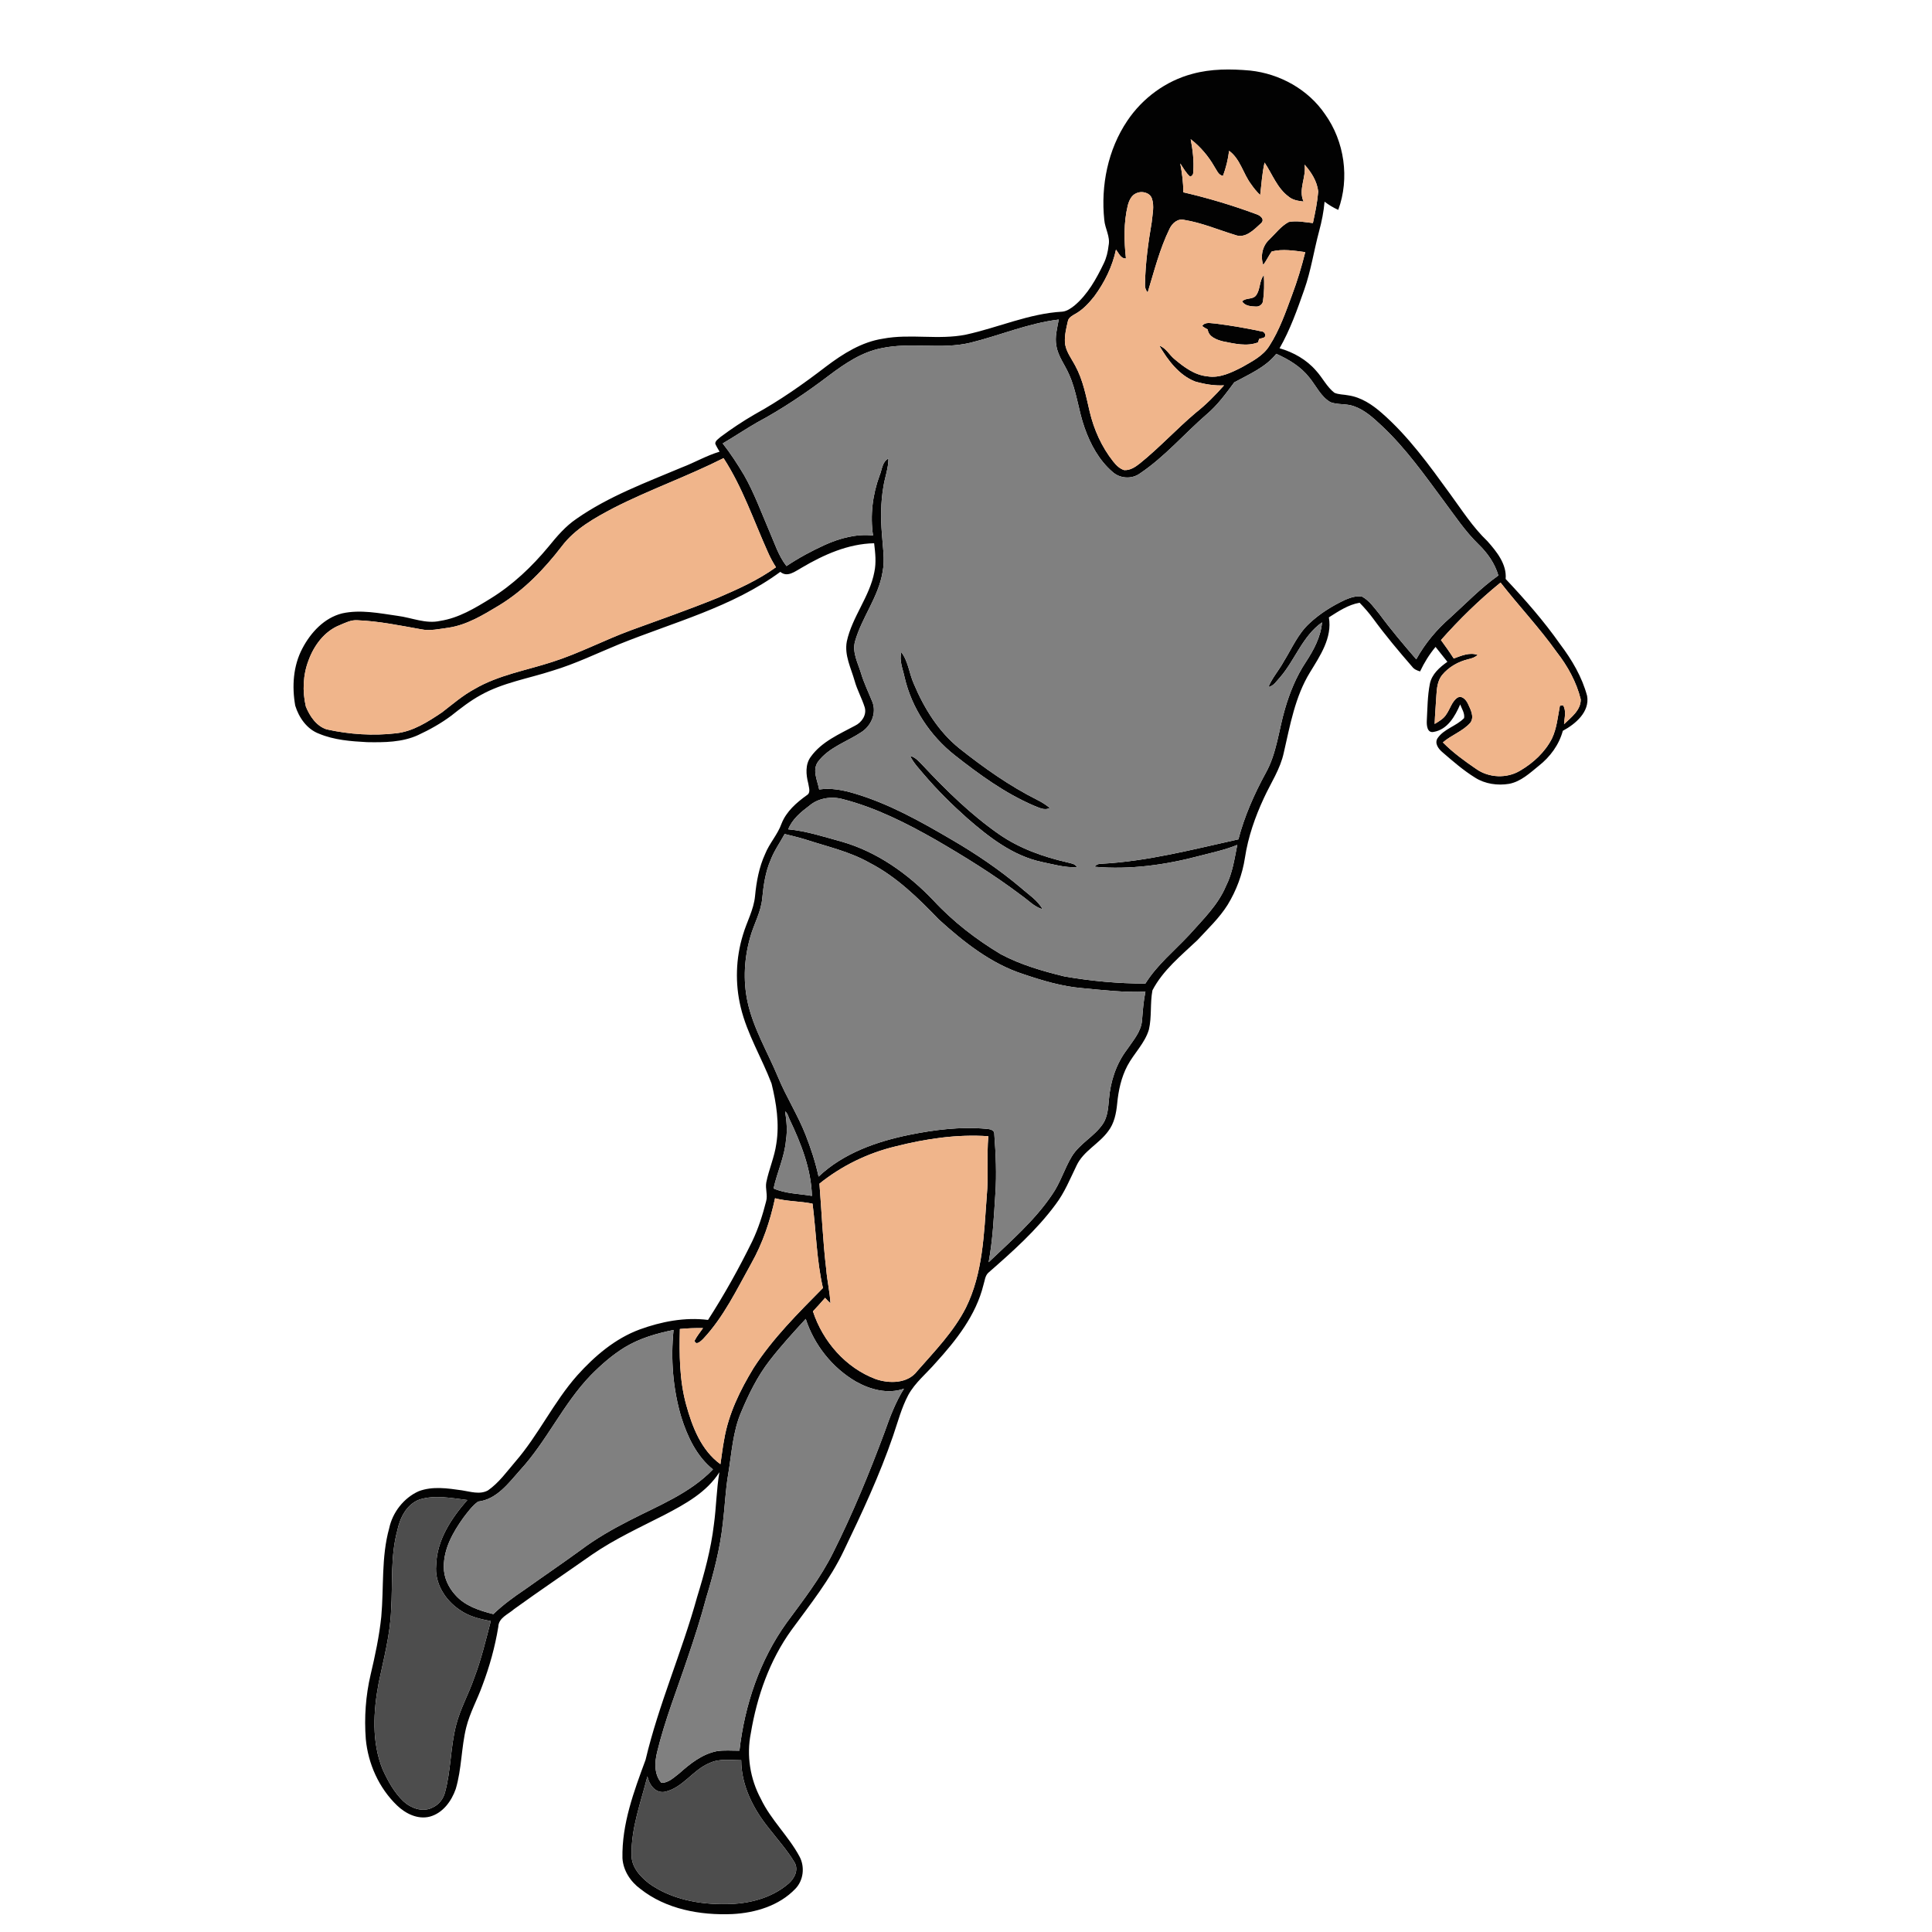 <?xml version="1.0" encoding="UTF-8" ?>
<!DOCTYPE svg PUBLIC "-//W3C//DTD SVG 1.1//EN" "http://www.w3.org/Graphics/SVG/1.1/DTD/svg11.dtd">
<svg width="1000pt" height="1000pt" viewBox="0 0 1000 1000" version="1.1" xmlns="http://www.w3.org/2000/svg">
	<g id="#020202ff">
		<path fill="#020202" opacity="1.00"
			d=" M 617.15 38.24 C 626.87 35.56 637.09 35.63 647.06 36.52 C 662.38 38.15 677.08 46.25 685.81 59.08 C 695.93 73.20 698.64 92.30 692.68 108.63 C 690.15 107.51 687.78 106.06 685.59 104.39 C 685.15 109.59 684.11 114.71 682.75 119.74 C 680.05 129.77 678.56 140.13 675.08 149.95 C 671.44 160.29 667.78 170.71 662.30 180.26 C 669.49 182.33 676.27 186.15 681.19 191.86 C 684.54 195.49 686.71 200.19 690.65 203.28 C 692.91 204.29 695.51 204.14 697.92 204.64 C 704.54 205.61 710.29 209.45 715.22 213.78 C 729.02 225.83 739.78 240.80 750.48 255.54 C 756.64 263.96 762.29 272.87 769.89 280.12 C 774.67 285.51 779.97 292.02 779.32 299.67 C 789.37 310.36 799.08 321.41 807.52 333.44 C 813.61 341.50 818.87 350.40 821.49 360.22 C 822.92 368.46 815.44 374.77 808.91 378.27 C 806.97 385.52 802.30 391.81 796.44 396.41 C 791.81 400.16 787.19 404.55 781.13 405.71 C 775.15 406.69 768.70 405.80 763.53 402.52 C 757.43 398.75 752.00 394.00 746.58 389.33 C 744.56 387.62 742.40 384.77 744.08 382.10 C 747.43 377.19 753.80 375.88 757.81 371.68 C 758.25 369.17 756.61 366.87 755.79 364.61 C 753.09 370.77 749.27 377.64 741.97 378.86 C 738.63 379.44 738.40 375.31 738.51 373.00 C 738.86 366.66 738.86 360.23 740.09 353.98 C 741.09 348.91 745.16 345.39 749.17 342.55 C 747.11 339.98 745.07 337.41 743.04 334.84 C 739.82 338.70 737.17 342.98 735.03 347.53 C 733.44 347.06 731.90 346.41 730.90 345.04 C 723.92 337.00 717.06 328.83 710.78 320.23 C 708.63 317.31 706.25 314.57 703.73 311.98 C 697.82 312.99 692.78 316.41 687.82 319.55 C 689.65 330.10 683.28 339.43 678.06 347.98 C 670.30 360.61 667.76 375.39 664.48 389.61 C 662.67 398.10 657.72 405.35 654.16 413.13 C 649.62 422.90 646.03 433.18 644.40 443.86 C 643.09 452.53 639.97 460.89 635.40 468.37 C 631.09 475.21 625.17 480.77 619.72 486.67 C 611.30 494.65 601.96 502.12 596.50 512.60 C 595.22 519.29 596.22 526.25 594.67 532.90 C 592.58 539.98 586.96 545.18 583.56 551.58 C 580.36 557.63 578.89 564.43 578.25 571.20 C 577.76 576.23 576.75 581.47 573.57 585.55 C 568.80 592.11 560.76 595.75 557.23 603.28 C 553.89 610.13 551.03 617.30 546.37 623.42 C 536.53 636.76 524.05 647.84 511.64 658.70 C 509.81 660.30 509.74 662.93 509.02 665.10 C 505.17 680.74 494.95 693.71 484.31 705.39 C 479.55 710.91 473.69 715.57 470.13 722.04 C 466.59 728.72 464.70 736.08 462.26 743.19 C 455.25 763.63 446.08 783.23 436.73 802.68 C 429.67 817.52 419.37 830.41 409.73 843.60 C 398.33 859.35 391.80 878.09 388.62 897.15 C 386.31 908.59 388.27 920.81 393.81 931.06 C 399.01 942.01 408.19 950.38 413.87 961.02 C 416.67 966.33 415.89 973.30 411.67 977.64 C 403.29 986.43 390.88 990.12 379.03 990.72 C 362.40 991.42 344.76 988.23 331.43 977.67 C 326.34 973.94 322.56 968.19 322.18 961.78 C 321.82 944.07 328.09 927.25 334.14 910.90 C 340.93 882.21 352.95 855.11 360.80 826.71 C 364.58 814.41 367.99 801.93 369.51 789.13 C 370.76 780.12 370.83 771.00 372.35 762.03 C 365.79 772.41 354.59 778.53 344.00 784.07 C 331.33 790.56 318.31 796.50 306.54 804.59 C 293.05 814.06 279.38 823.28 266.01 832.93 C 263.00 835.62 258.08 837.33 257.92 842.03 C 256.23 852.42 253.39 862.59 249.67 872.43 C 247.06 879.72 243.19 886.54 241.32 894.09 C 238.73 904.57 239.00 915.59 235.89 925.97 C 233.69 932.26 229.24 938.42 222.53 940.27 C 216.29 941.91 209.92 938.75 205.49 934.48 C 196.15 925.49 190.53 912.96 189.33 900.11 C 188.49 888.96 189.27 877.69 191.83 866.80 C 194.17 856.91 196.29 846.94 197.35 836.82 C 198.73 821.59 197.29 805.98 201.43 791.09 C 203.16 782.82 209.00 775.29 216.74 771.85 C 223.89 769.14 231.72 770.34 239.08 771.39 C 243.50 772.05 248.35 773.75 252.57 771.43 C 258.21 767.51 262.24 761.81 266.66 756.65 C 278.75 742.73 286.56 725.68 298.80 711.88 C 307.77 701.91 318.36 692.84 331.09 688.13 C 342.35 684.03 354.48 681.68 366.48 683.19 C 374.92 670.07 382.54 656.42 389.40 642.41 C 392.53 635.84 394.74 628.88 396.53 621.85 C 397.48 618.59 396.02 615.27 396.63 612.00 C 397.98 605.23 400.89 598.84 401.83 591.97 C 403.49 581.58 401.84 570.96 399.35 560.84 C 394.32 547.60 386.74 535.31 383.41 521.43 C 380.41 509.10 380.82 495.97 384.56 483.85 C 386.52 477.13 390.14 470.88 390.81 463.80 C 391.52 456.36 392.88 448.88 396.02 442.04 C 398.24 436.46 402.51 431.99 404.52 426.32 C 406.98 420.03 412.25 415.44 417.60 411.60 C 419.84 410.29 418.59 407.46 418.34 405.46 C 417.17 400.91 416.71 395.66 419.69 391.67 C 425.29 383.87 434.40 380.02 442.58 375.61 C 446.02 373.95 448.72 370.04 447.58 366.13 C 446.12 361.46 443.67 357.15 442.36 352.42 C 440.48 345.76 436.95 339.12 438.31 332.01 C 441.06 319.28 450.11 308.91 452.56 296.09 C 453.62 291.16 453.04 286.12 452.45 281.18 C 438.91 281.47 426.34 287.12 414.87 293.89 C 411.54 295.73 407.54 299.06 403.89 295.99 C 379.01 314.27 348.67 322.06 320.43 333.47 C 309.02 338.15 297.87 343.58 286.02 347.14 C 273.57 351.20 260.33 353.31 248.78 359.78 C 243.32 362.77 238.41 366.62 233.54 370.47 C 228.23 374.43 222.41 377.68 216.41 380.47 C 208.16 384.25 198.87 384.30 189.98 384.14 C 181.58 383.69 172.98 383.05 165.14 379.77 C 158.88 377.45 154.71 371.42 152.81 365.24 C 151.06 355.32 151.72 344.62 156.53 335.59 C 160.84 327.37 167.83 319.79 177.12 317.48 C 186.63 315.39 196.38 317.42 205.85 318.77 C 213.17 319.71 220.38 323.06 227.84 321.37 C 237.39 319.90 245.80 314.81 253.88 309.82 C 265.40 302.74 275.31 293.31 283.92 282.94 C 288.23 277.63 292.72 272.34 298.44 268.49 C 315.10 256.86 334.30 249.79 352.89 241.95 C 359.50 239.44 365.65 235.82 372.45 233.79 C 371.66 232.42 370.81 231.09 370.21 229.63 C 370.26 227.99 371.94 227.14 372.99 226.13 C 378.62 221.93 384.49 218.03 390.57 214.50 C 403.62 207.33 415.83 198.74 427.62 189.67 C 436.34 183.09 445.97 176.99 456.97 175.31 C 471.18 172.60 485.78 176.08 499.97 173.20 C 516.69 169.56 532.65 162.26 549.91 161.31 C 552.26 161.06 554.26 159.61 556.08 158.21 C 563.01 152.40 567.47 144.32 571.33 136.29 C 572.72 133.42 573.45 130.28 573.80 127.12 C 574.79 122.49 571.93 118.33 571.57 113.80 C 569.72 96.07 573.44 77.42 583.49 62.52 C 591.35 50.78 603.45 41.86 617.15 38.24 M 616.29 72.04 C 617.38 77.63 618.06 83.35 617.63 89.05 C 617.67 90.22 617.14 91.01 616.02 91.43 C 613.84 89.54 612.48 86.95 610.90 84.60 C 611.81 89.53 612.51 94.51 612.46 99.53 C 625.24 102.49 637.85 106.25 650.15 110.82 C 652.19 111.39 654.98 113.52 652.66 115.60 C 649.04 118.88 644.58 123.74 639.18 121.57 C 630.47 118.92 622.00 115.27 612.97 113.82 C 609.64 112.96 606.77 115.52 605.42 118.31 C 600.26 128.83 597.44 140.26 594.02 151.39 C 592.97 150.10 592.52 148.64 592.65 147.00 C 592.85 136.29 594.30 125.66 596.11 115.11 C 596.49 111.00 597.60 106.66 596.19 102.65 C 595.05 99.61 590.95 98.71 588.22 99.98 C 585.59 101.03 584.40 103.85 583.72 106.39 C 581.57 115.35 581.79 124.67 582.79 133.77 C 580.05 133.96 579.10 130.94 577.62 129.21 C 575.76 138.01 571.69 146.23 566.37 153.43 C 563.60 156.91 560.51 160.29 556.58 162.47 C 554.99 163.41 553.03 164.34 552.70 166.37 C 551.88 169.89 551.02 173.48 551.20 177.12 C 551.50 181.72 554.52 185.41 556.58 189.35 C 560.57 196.67 562.11 204.96 564.00 212.99 C 566.20 222.34 570.22 231.31 576.19 238.86 C 577.71 240.75 579.50 242.63 581.90 243.33 C 584.99 243.51 587.68 241.70 589.99 239.86 C 600.08 231.74 608.87 222.15 618.75 213.77 C 624.17 209.51 629.01 204.61 633.57 199.45 C 628.50 199.72 623.41 198.85 618.56 197.46 C 610.19 194.15 604.50 186.45 600.08 178.95 C 603.57 180.09 605.23 183.75 607.99 185.94 C 612.85 190.03 618.32 194.13 624.85 194.78 C 631.32 195.89 637.46 192.81 643.04 189.95 C 648.16 186.99 653.82 184.20 657.03 178.99 C 662.26 170.88 665.42 161.69 668.76 152.70 C 671.48 145.45 673.73 138.02 675.60 130.50 C 669.89 129.74 663.89 128.73 658.23 130.17 C 656.64 132.40 655.51 134.92 653.86 137.12 C 652.28 132.66 653.42 127.23 656.98 124.00 C 660.22 120.87 663.02 117.03 667.07 114.89 C 671.20 114.08 675.42 115.02 679.55 115.46 C 680.75 110.07 681.86 104.63 682.31 99.12 C 681.70 93.78 678.74 89.14 675.24 85.21 C 676.25 91.69 671.87 98.05 674.72 104.32 C 672.02 104.00 669.20 103.61 667.05 101.81 C 661.04 97.41 658.56 90.12 654.54 84.14 C 653.26 89.67 652.97 95.33 652.26 100.94 C 650.53 99.27 648.99 97.44 647.65 95.46 C 643.40 89.90 642.06 82.36 636.18 78.05 C 635.64 82.49 634.57 86.84 633.01 91.04 C 630.57 90.60 629.82 88.09 628.60 86.31 C 625.47 80.81 621.30 75.92 616.29 72.04 M 502.15 177.43 C 487.07 181.00 471.39 176.97 456.26 180.23 C 446.11 182.20 437.37 188.14 429.25 194.23 C 417.34 203.28 404.91 211.68 391.71 218.74 C 385.75 222.19 380.02 226.03 374.08 229.52 C 378.16 234.72 381.76 240.28 385.15 245.96 C 390.39 255.17 394.02 265.17 398.19 274.88 C 400.89 281.04 402.89 287.63 407.08 293.00 C 413.40 288.77 420.11 285.14 427.03 282.00 C 434.79 278.54 443.31 276.22 451.87 277.16 C 450.35 266.74 451.62 256.06 455.25 246.19 C 456.55 243.19 456.57 238.96 459.86 237.33 C 459.87 242.41 457.95 247.18 457.21 252.15 C 455.88 260.05 455.81 268.10 456.46 276.07 C 456.84 282.72 458.15 289.44 456.82 296.07 C 454.71 309.05 446.02 319.62 442.52 332.13 C 441.08 337.70 443.97 343.00 445.58 348.19 C 447.11 353.39 449.51 358.26 451.53 363.28 C 453.82 369.02 450.95 375.65 445.94 378.90 C 438.38 383.96 428.94 386.79 423.33 394.38 C 420.30 398.75 423.15 404.03 424.00 408.63 C 430.20 407.71 436.42 408.95 442.35 410.72 C 460.17 416.01 476.48 425.18 492.44 434.52 C 505.09 441.87 517.24 450.10 528.44 459.53 C 532.35 463.02 537.06 465.90 539.64 470.62 C 535.29 469.39 532.22 465.90 528.60 463.41 C 514.56 452.79 499.54 443.52 484.33 434.68 C 469.11 426.03 453.30 418.02 436.27 413.65 C 430.45 412.04 423.67 413.01 418.99 416.98 C 414.59 420.29 410.05 423.97 407.99 429.26 C 417.46 430.12 426.51 433.16 435.64 435.63 C 454.00 440.88 470.03 452.31 483.10 466.01 C 493.26 477.01 505.25 486.25 518.07 493.93 C 528.33 499.38 539.63 502.62 550.87 505.38 C 564.71 507.80 578.79 509.09 592.84 509.10 C 598.90 499.36 607.95 492.06 615.69 483.74 C 622.63 475.91 630.46 468.45 634.56 458.61 C 637.95 451.97 638.96 444.53 640.41 437.32 C 634.12 439.90 627.45 441.30 620.90 443.00 C 603.24 447.70 584.84 450.24 566.57 448.64 C 567.33 447.51 568.56 447.07 569.88 447.09 C 594.02 445.84 617.49 439.62 640.99 434.44 C 644.13 422.42 649.20 411.00 655.13 400.11 C 660.85 389.93 661.82 378.07 665.07 367.04 C 667.54 358.52 670.92 350.20 675.83 342.79 C 679.93 336.52 683.63 329.73 684.28 322.13 C 674.21 329.20 670.39 341.47 662.60 350.53 C 660.79 352.42 659.31 355.12 656.51 355.60 C 658.49 350.82 662.01 346.94 664.45 342.42 C 668.64 335.70 671.79 328.12 677.72 322.67 C 683.17 317.55 689.61 313.56 696.36 310.40 C 699.05 309.29 702.02 308.27 704.96 308.78 C 708.81 310.84 711.30 314.62 714.03 317.90 C 719.98 325.99 726.49 333.65 733.05 341.25 C 737.56 333.07 743.62 325.81 750.66 319.70 C 758.84 312.28 766.51 304.26 775.55 297.87 C 773.75 291.65 769.91 286.20 765.29 281.75 C 758.44 275.11 753.15 267.12 747.47 259.51 C 737.47 246.01 727.72 232.16 715.43 220.61 C 711.03 216.51 706.48 212.20 700.68 210.22 C 696.82 208.83 692.53 209.60 688.70 208.20 C 683.63 205.33 681.25 199.69 677.67 195.36 C 673.28 189.74 667.01 186.01 660.60 183.14 C 655.01 190.17 646.51 193.72 638.85 197.91 C 634.48 203.77 630.16 209.77 624.50 214.51 C 612.92 224.58 602.84 236.46 590.03 245.06 C 585.78 248.15 579.65 247.75 575.79 244.21 C 568.90 238.26 564.39 229.99 561.41 221.50 C 558.14 212.41 557.34 202.58 553.32 193.75 C 551.21 188.81 547.64 184.44 546.78 179.01 C 545.88 174.45 547.20 169.88 548.00 165.41 C 532.22 167.29 517.49 173.66 502.15 177.43 M 317.78 262.83 C 307.87 268.05 297.63 273.65 290.76 282.79 C 281.67 294.61 271.15 305.56 258.33 313.35 C 250.15 318.27 241.70 323.48 232.09 324.91 C 227.38 325.51 222.62 326.72 217.88 325.70 C 207.00 323.77 196.11 321.48 185.03 321.05 C 181.74 320.78 178.75 322.36 175.82 323.58 C 167.98 326.70 162.58 333.99 159.74 341.70 C 156.79 349.30 156.46 357.82 158.31 365.71 C 160.33 370.67 163.73 375.80 169.07 377.52 C 180.85 380.12 193.08 380.95 205.08 379.54 C 213.90 378.55 221.53 373.57 228.74 368.75 C 234.22 364.54 239.47 359.96 245.59 356.65 C 257.97 349.40 272.30 347.03 285.78 342.64 C 299.71 338.22 312.68 331.34 326.38 326.29 C 341.44 320.81 356.58 315.49 371.44 309.47 C 381.88 304.97 392.39 300.29 401.64 293.60 C 400.02 291.06 398.59 288.41 397.39 285.65 C 390.07 269.34 384.32 252.21 374.51 237.13 C 355.96 246.50 336.29 253.40 317.78 262.83 M 745.84 331.30 C 748.12 334.42 750.37 337.57 752.45 340.84 C 756.37 339.42 760.60 337.49 764.82 338.98 C 763.50 340.26 761.77 340.79 760.04 341.19 C 754.79 342.43 749.85 345.25 746.40 349.43 C 744.07 352.37 743.69 356.27 743.47 359.89 C 743.21 364.83 742.74 369.77 742.57 374.72 C 744.83 373.34 747.30 371.99 748.69 369.62 C 750.60 366.88 751.44 363.26 754.22 361.20 C 756.65 359.68 758.86 362.23 759.80 364.26 C 761.16 367.20 763.24 371.02 761.08 374.06 C 757.16 378.52 751.26 380.42 746.83 384.27 C 752.00 389.51 758.00 393.86 764.06 398.00 C 770.61 402.65 779.93 403.05 786.81 398.89 C 793.60 394.91 799.68 389.33 803.29 382.25 C 805.82 376.94 806.30 370.98 807.41 365.28 C 807.82 365.23 808.64 365.13 809.05 365.08 C 810.88 368.01 809.71 371.61 809.56 374.82 C 813.23 371.30 818.31 367.55 818.18 361.96 C 815.97 352.98 811.37 344.69 805.69 337.43 C 796.76 324.87 786.14 313.67 776.68 301.54 C 765.57 310.56 755.32 320.60 745.84 331.30 M 406.14 431.68 C 403.72 436.14 400.72 440.30 398.90 445.07 C 396.15 451.38 395.20 458.25 394.53 465.04 C 393.88 472.05 390.23 478.24 388.36 484.93 C 385.25 495.69 384.57 507.23 386.86 518.23 C 389.81 532.15 397.27 544.45 402.69 557.47 C 406.88 567.64 412.86 576.96 416.90 587.20 C 419.68 594.29 422.08 601.56 423.70 609.01 C 436.55 596.85 453.80 590.81 470.84 587.35 C 483.74 584.75 496.99 583.10 510.16 584.24 C 511.99 584.39 514.78 584.59 514.66 587.11 C 515.41 597.37 515.92 607.69 515.19 617.98 C 514.43 629.79 513.87 641.66 511.73 653.32 C 523.24 642.32 535.50 631.76 544.48 618.47 C 548.83 612.33 550.90 604.98 554.76 598.58 C 558.86 591.86 566.37 588.28 570.79 581.83 C 573.34 578.07 573.58 573.38 573.99 569.01 C 574.74 559.83 577.69 550.69 583.30 543.30 C 586.47 538.58 590.69 534.00 591.12 528.05 C 591.51 523.12 591.86 518.16 592.87 513.31 C 581.94 513.77 571.00 512.49 560.13 511.46 C 549.66 510.60 539.56 507.55 529.65 504.21 C 512.92 498.81 498.85 487.62 485.99 475.98 C 475.26 464.83 464.01 453.77 450.11 446.61 C 439.86 440.78 428.27 438.23 417.17 434.60 C 413.54 433.46 409.83 432.62 406.14 431.68 M 406.37 575.26 C 407.14 580.15 407.63 585.13 406.83 590.07 C 406.13 598.76 402.21 606.70 400.41 615.15 C 406.65 617.88 413.63 617.85 420.25 619.00 C 419.85 605.01 414.57 591.73 408.62 579.26 C 407.99 577.86 407.69 576.21 406.37 575.26 M 463.54 593.37 C 449.18 596.81 435.66 603.41 424.15 612.65 C 425.30 627.42 425.89 642.23 427.65 656.95 C 428.12 662.86 429.52 668.67 429.84 674.60 C 428.86 673.70 427.94 672.73 427.07 671.76 C 425.05 674.16 422.91 676.44 420.78 678.74 C 425.86 694.30 437.72 707.96 453.18 713.78 C 460.25 716.27 469.88 716.19 474.76 709.66 C 483.82 699.32 493.60 689.30 499.91 676.94 C 508.79 659.03 509.30 638.54 510.75 619.00 C 511.72 608.72 510.65 598.39 511.56 588.11 C 495.39 586.98 479.20 589.42 463.54 593.37 M 401.16 620.22 C 398.63 631.98 394.79 643.47 388.85 653.98 C 381.35 667.44 374.59 681.68 363.95 693.01 C 362.88 694.06 360.22 696.73 359.50 693.98 C 360.68 691.61 362.39 689.56 363.90 687.40 C 359.89 687.38 355.88 687.48 351.90 687.89 C 351.60 700.99 351.64 714.28 355.14 727.02 C 358.29 738.48 362.91 750.63 372.89 757.86 C 373.55 753.62 374.00 749.35 374.82 745.15 C 377.05 731.82 383.12 719.47 390.08 708.02 C 400.05 692.63 413.13 679.65 425.95 666.67 C 422.65 652.33 422.45 637.55 420.57 623.02 C 414.15 621.70 407.51 621.91 401.16 620.22 M 398.30 704.29 C 392.09 712.32 387.57 721.50 383.66 730.83 C 379.29 740.94 378.74 752.09 376.95 762.83 C 375.48 771.29 375.21 779.89 374.15 788.41 C 372.72 801.49 369.41 814.28 365.58 826.85 C 362.79 837.37 359.45 847.73 355.95 858.03 C 350.53 874.29 344.14 890.26 340.11 906.95 C 338.83 912.19 338.54 918.45 342.32 922.78 C 346.00 922.91 348.98 919.85 351.76 917.74 C 357.31 912.78 363.44 907.96 370.90 906.42 C 374.81 905.77 378.79 906.18 382.73 906.14 C 385.42 882.59 393.22 859.33 407.12 839.98 C 415.75 828.23 424.81 816.66 431.29 803.51 C 441.42 783.28 450.04 762.32 457.93 741.11 C 460.62 733.41 463.55 725.74 467.88 718.79 C 459.53 721.73 450.38 719.27 442.94 715.05 C 430.74 707.91 421.40 696.09 417.04 682.67 C 410.59 689.69 404.14 696.74 398.30 704.29 M 323.41 697.35 C 316.92 701.32 311.17 706.38 305.83 711.78 C 291.49 726.59 283.06 745.90 269.12 761.04 C 263.17 767.75 257.04 776.12 247.44 777.22 C 244.36 779.49 242.07 782.67 239.76 785.68 C 234.48 793.10 229.64 801.59 229.73 810.98 C 229.64 816.35 232.04 821.50 235.58 825.44 C 240.62 831.24 248.14 833.65 255.34 835.46 C 260.33 830.67 265.95 826.56 271.69 822.71 C 281.23 815.91 290.94 809.33 300.42 802.42 C 308.39 796.41 317.08 791.44 325.96 786.92 C 340.91 779.23 357.14 772.92 369.02 760.56 C 360.58 753.79 355.82 743.62 352.63 733.52 C 348.31 718.96 347.07 703.47 348.63 688.39 C 339.87 690.17 331.11 692.68 323.41 697.35 M 217.16 776.14 C 210.35 778.66 206.97 785.73 205.59 792.41 C 202.04 805.64 203.30 819.46 202.46 832.99 C 202.01 845.93 198.62 858.48 196.00 871.09 C 193.22 885.86 192.30 901.74 198.08 915.93 C 200.80 921.83 203.99 927.73 208.73 932.27 C 212.61 935.89 218.66 938.19 223.71 935.65 C 227.06 934.23 229.48 931.17 230.35 927.67 C 233.43 916.33 233.14 904.38 236.06 893.00 C 238.20 884.44 242.66 876.72 245.48 868.40 C 249.14 858.86 251.45 848.90 254.04 839.05 C 248.38 838.04 242.60 836.63 237.86 833.21 C 230.35 828.18 224.85 819.33 225.77 810.07 C 226.09 797.12 233.65 785.83 241.89 776.40 C 233.74 775.43 225.20 773.66 217.16 776.14 M 367.36 912.51 C 358.60 915.99 353.45 925.51 343.94 927.47 C 339.13 928.25 335.93 923.57 335.09 919.43 C 331.75 932.78 326.67 946.03 326.90 959.98 C 326.71 966.28 331.34 971.32 336.01 974.93 C 347.52 983.12 362.06 985.81 375.96 985.55 C 387.37 985.51 399.25 982.58 408.06 975.01 C 411.18 972.42 413.57 967.78 411.21 963.92 C 407.52 957.74 402.67 952.34 398.26 946.67 C 390.06 936.61 383.70 924.34 383.65 911.10 C 378.22 911.09 372.46 910.09 367.36 912.51 Z" />
		<path fill="#020202" opacity="1.00"
			d=" M 650.05 153.00 C 652.47 149.88 651.69 145.42 654.18 142.37 C 654.41 146.88 654.39 151.45 653.71 155.93 C 653.46 157.64 651.70 158.82 650.03 158.68 C 647.50 158.57 644.43 158.40 642.92 156.02 C 644.79 153.98 648.27 155.19 650.05 153.00 Z" />
		<path fill="#020202" opacity="1.00"
			d=" M 622.22 168.76 C 623.79 166.37 626.84 167.41 629.19 167.48 C 637.18 168.49 645.13 169.86 653.00 171.54 C 654.66 171.54 655.83 174.08 654.00 174.81 C 653.43 174.97 652.28 175.29 651.71 175.44 C 651.58 175.89 651.32 176.77 651.19 177.21 C 645.29 179.50 638.89 177.85 632.94 176.68 C 629.72 175.85 625.51 174.34 625.11 170.50 C 624.09 170.01 623.13 169.43 622.22 168.76 Z" />
		<path fill="#020202" opacity="1.00"
			d=" M 468.24 350.68 C 467.35 346.38 465.33 341.99 466.51 337.56 C 470.15 342.34 470.59 348.60 473.01 353.97 C 478.33 366.60 485.79 378.71 496.59 387.38 C 509.23 397.41 522.48 406.80 536.94 414.05 C 539.23 415.18 541.38 416.57 543.38 418.18 C 540.55 419.75 537.65 417.91 535.00 416.95 C 520.08 410.51 506.84 400.86 494.13 390.87 C 481.42 380.80 471.94 366.53 468.24 350.68 Z" />
		<path fill="#020202" opacity="1.00"
			d=" M 471.08 391.27 C 473.96 391.93 475.80 394.33 477.77 396.32 C 489.86 409.21 502.56 421.68 517.10 431.80 C 527.65 439.14 539.95 443.50 552.39 446.35 C 554.19 446.88 556.45 446.95 557.45 448.83 C 551.19 449.19 545.12 447.36 539.05 446.12 C 524.14 442.88 511.80 433.24 500.54 423.43 C 492.62 416.39 485.08 408.90 478.20 400.84 C 475.64 397.79 472.82 394.89 471.08 391.27 Z" />
	</g>
	<g id="#f0b58bff">
		<path fill="#f0b58b" opacity="1.00"
			d=" M 616.29 72.04 C 621.30 75.92 625.47 80.81 628.60 86.31 C 629.82 88.09 630.57 90.60 633.01 91.04 C 634.57 86.84 635.64 82.49 636.18 78.05 C 642.06 82.36 643.40 89.90 647.65 95.46 C 648.99 97.44 650.53 99.27 652.26 100.94 C 652.97 95.33 653.26 89.67 654.54 84.14 C 658.56 90.12 661.04 97.41 667.05 101.81 C 669.20 103.61 672.02 104.00 674.72 104.32 C 671.87 98.05 676.25 91.69 675.24 85.21 C 678.74 89.14 681.70 93.78 682.31 99.12 C 681.86 104.63 680.75 110.07 679.55 115.46 C 675.42 115.02 671.20 114.08 667.07 114.89 C 663.02 117.03 660.22 120.87 656.98 124.00 C 653.42 127.23 652.28 132.66 653.86 137.12 C 655.51 134.92 656.64 132.40 658.23 130.17 C 663.89 128.73 669.89 129.74 675.60 130.50 C 673.73 138.02 671.48 145.45 668.76 152.70 C 665.42 161.69 662.26 170.88 657.03 178.99 C 653.82 184.20 648.16 186.99 643.04 189.95 C 637.46 192.81 631.32 195.89 624.85 194.78 C 618.32 194.13 612.85 190.03 607.99 185.94 C 605.23 183.75 603.57 180.09 600.08 178.95 C 604.50 186.45 610.19 194.15 618.56 197.46 C 623.41 198.85 628.50 199.72 633.57 199.45 C 629.01 204.61 624.17 209.51 618.75 213.77 C 608.87 222.15 600.08 231.74 589.99 239.86 C 587.68 241.70 584.99 243.51 581.90 243.33 C 579.50 242.63 577.71 240.75 576.19 238.86 C 570.22 231.31 566.20 222.34 564.00 212.99 C 562.11 204.96 560.57 196.67 556.58 189.35 C 554.52 185.41 551.50 181.72 551.20 177.12 C 551.02 173.48 551.88 169.89 552.70 166.37 C 553.03 164.34 554.99 163.41 556.58 162.47 C 560.51 160.29 563.60 156.91 566.37 153.43 C 571.69 146.23 575.76 138.01 577.62 129.21 C 579.10 130.94 580.05 133.96 582.79 133.77 C 581.79 124.67 581.57 115.35 583.72 106.39 C 584.40 103.85 585.59 101.03 588.22 99.98 C 590.95 98.71 595.05 99.61 596.19 102.65 C 597.60 106.66 596.49 111.00 596.11 115.11 C 594.30 125.66 592.85 136.29 592.65 147.00 C 592.52 148.64 592.97 150.10 594.02 151.39 C 597.44 140.26 600.26 128.83 605.42 118.31 C 606.77 115.52 609.64 112.96 612.97 113.82 C 622.00 115.27 630.47 118.92 639.18 121.57 C 644.58 123.74 649.04 118.88 652.66 115.60 C 654.98 113.52 652.19 111.39 650.15 110.82 C 637.85 106.25 625.24 102.49 612.46 99.53 C 612.51 94.51 611.81 89.53 610.90 84.60 C 612.48 86.95 613.84 89.54 616.02 91.43 C 617.14 91.01 617.67 90.22 617.63 89.05 C 618.06 83.35 617.38 77.63 616.29 72.04 M 650.05 153.00 C 648.27 155.19 644.79 153.98 642.92 156.02 C 644.43 158.40 647.50 158.57 650.03 158.68 C 651.70 158.82 653.46 157.64 653.71 155.93 C 654.39 151.45 654.41 146.88 654.18 142.37 C 651.69 145.42 652.47 149.88 650.05 153.00 M 622.22 168.76 C 623.13 169.43 624.09 170.01 625.11 170.50 C 625.51 174.34 629.72 175.85 632.94 176.68 C 638.89 177.85 645.29 179.50 651.19 177.21 C 651.32 176.77 651.58 175.89 651.71 175.44 C 652.28 175.29 653.43 174.97 654.00 174.81 C 655.83 174.08 654.66 171.54 653.00 171.54 C 645.13 169.86 637.18 168.49 629.19 167.48 C 626.84 167.41 623.79 166.37 622.22 168.76 Z" />
		<path fill="#f0b58b" opacity="1.00"
			d=" M 317.78 262.83 C 336.29 253.40 355.96 246.50 374.51 237.13 C 384.32 252.21 390.07 269.34 397.39 285.65 C 398.59 288.41 400.02 291.06 401.64 293.60 C 392.39 300.29 381.88 304.97 371.44 309.47 C 356.58 315.49 341.44 320.81 326.38 326.29 C 312.68 331.34 299.71 338.22 285.78 342.64 C 272.30 347.03 257.97 349.40 245.59 356.65 C 239.47 359.96 234.22 364.54 228.74 368.75 C 221.53 373.57 213.90 378.55 205.08 379.54 C 193.08 380.95 180.85 380.12 169.07 377.52 C 163.73 375.80 160.33 370.67 158.31 365.71 C 156.46 357.82 156.79 349.30 159.74 341.70 C 162.58 333.99 167.98 326.70 175.82 323.58 C 178.75 322.36 181.74 320.78 185.03 321.05 C 196.11 321.48 207.00 323.77 217.88 325.70 C 222.62 326.72 227.38 325.51 232.09 324.91 C 241.70 323.48 250.15 318.27 258.33 313.35 C 271.15 305.56 281.67 294.61 290.76 282.79 C 297.63 273.65 307.87 268.05 317.78 262.83 Z" />
		<path fill="#f0b58b" opacity="1.00"
			d=" M 745.84 331.30 C 755.32 320.60 765.57 310.56 776.68 301.54 C 786.14 313.67 796.76 324.87 805.69 337.43 C 811.37 344.69 815.97 352.98 818.18 361.96 C 818.31 367.55 813.23 371.30 809.56 374.82 C 809.71 371.61 810.88 368.01 809.05 365.08 C 808.64 365.13 807.82 365.23 807.41 365.28 C 806.30 370.98 805.82 376.94 803.29 382.25 C 799.68 389.33 793.60 394.91 786.81 398.89 C 779.93 403.05 770.61 402.65 764.06 398.00 C 758.00 393.86 752.00 389.51 746.83 384.27 C 751.26 380.42 757.16 378.52 761.08 374.06 C 763.24 371.02 761.16 367.20 759.80 364.26 C 758.86 362.23 756.65 359.68 754.22 361.20 C 751.44 363.26 750.60 366.88 748.69 369.62 C 747.30 371.99 744.83 373.34 742.57 374.72 C 742.74 369.77 743.21 364.83 743.47 359.89 C 743.69 356.27 744.07 352.37 746.40 349.43 C 749.85 345.25 754.79 342.43 760.04 341.19 C 761.77 340.79 763.50 340.26 764.82 338.98 C 760.60 337.49 756.37 339.42 752.45 340.84 C 750.37 337.57 748.12 334.42 745.84 331.30 Z" />
		<path fill="#f0b58b" opacity="1.00"
			d=" M 463.54 593.37 C 479.20 589.42 495.39 586.98 511.56 588.11 C 510.65 598.39 511.72 608.72 510.75 619.00 C 509.30 638.54 508.79 659.03 499.91 676.94 C 493.60 689.30 483.82 699.32 474.76 709.66 C 469.88 716.19 460.25 716.27 453.18 713.78 C 437.72 707.96 425.86 694.30 420.78 678.74 C 422.91 676.44 425.05 674.16 427.07 671.76 C 427.94 672.73 428.86 673.70 429.84 674.60 C 429.52 668.67 428.12 662.86 427.65 656.95 C 425.89 642.23 425.30 627.42 424.15 612.65 C 435.66 603.41 449.18 596.81 463.54 593.37 Z" />
		<path fill="#f0b58b" opacity="1.00"
			d=" M 401.16 620.22 C 407.51 621.91 414.15 621.70 420.57 623.02 C 422.45 637.55 422.65 652.33 425.95 666.67 C 413.13 679.65 400.05 692.63 390.08 708.02 C 383.12 719.47 377.05 731.82 374.82 745.15 C 374.00 749.35 373.55 753.62 372.89 757.86 C 362.91 750.63 358.29 738.48 355.14 727.02 C 351.64 714.28 351.60 700.99 351.90 687.89 C 355.88 687.48 359.89 687.38 363.90 687.40 C 362.39 689.56 360.68 691.61 359.50 693.98 C 360.22 696.73 362.88 694.06 363.95 693.01 C 374.59 681.68 381.35 667.44 388.85 653.98 C 394.79 643.47 398.63 631.98 401.16 620.22 Z" />
	</g>
	<g id="#f11b27ff">
		<path fill="grey" opacity="1.00"
			d=" M 502.15 177.43 C 517.49 173.66 532.22 167.29 548.00 165.41 C 547.20 169.88 545.88 174.45 546.78 179.01 C 547.64 184.44 551.21 188.81 553.32 193.75 C 557.34 202.58 558.14 212.41 561.41 221.50 C 564.39 229.99 568.90 238.26 575.79 244.21 C 579.65 247.75 585.78 248.15 590.03 245.06 C 602.84 236.46 612.92 224.58 624.50 214.51 C 630.16 209.77 634.48 203.77 638.85 197.91 C 646.51 193.72 655.01 190.17 660.60 183.14 C 667.01 186.01 673.28 189.74 677.67 195.36 C 681.25 199.69 683.63 205.33 688.70 208.20 C 692.53 209.60 696.82 208.83 700.68 210.22 C 706.48 212.20 711.03 216.51 715.43 220.61 C 727.72 232.16 737.47 246.01 747.47 259.51 C 753.15 267.12 758.44 275.11 765.29 281.75 C 769.91 286.20 773.75 291.65 775.55 297.87 C 766.51 304.26 758.84 312.28 750.66 319.70 C 743.62 325.81 737.56 333.07 733.05 341.25 C 726.49 333.65 719.98 325.99 714.03 317.90 C 711.30 314.62 708.81 310.84 704.96 308.78 C 702.02 308.27 699.05 309.29 696.36 310.40 C 689.61 313.56 683.17 317.55 677.72 322.67 C 671.79 328.12 668.64 335.70 664.45 342.42 C 662.01 346.94 658.49 350.82 656.51 355.60 C 659.31 355.12 660.79 352.42 662.60 350.53 C 670.39 341.47 674.21 329.20 684.28 322.13 C 683.63 329.73 679.93 336.52 675.83 342.79 C 670.92 350.20 667.54 358.52 665.07 367.04 C 661.82 378.07 660.85 389.93 655.13 400.11 C 649.20 411.00 644.13 422.42 640.99 434.44 C 617.49 439.62 594.02 445.84 569.88 447.09 C 568.56 447.07 567.33 447.51 566.57 448.64 C 584.84 450.24 603.24 447.70 620.90 443.00 C 627.45 441.30 634.12 439.90 640.41 437.32 C 638.96 444.53 637.95 451.97 634.56 458.61 C 630.46 468.45 622.63 475.91 615.69 483.74 C 607.95 492.06 598.90 499.36 592.84 509.10 C 578.79 509.09 564.71 507.80 550.87 505.38 C 539.63 502.62 528.33 499.38 518.07 493.93 C 505.25 486.25 493.26 477.01 483.10 466.01 C 470.03 452.31 454.00 440.88 435.64 435.63 C 426.51 433.16 417.46 430.12 407.99 429.26 C 410.05 423.97 414.59 420.29 418.99 416.98 C 423.67 413.01 430.45 412.04 436.27 413.65 C 453.30 418.02 469.11 426.03 484.33 434.68 C 499.54 443.52 514.56 452.79 528.60 463.41 C 532.22 465.90 535.29 469.39 539.64 470.62 C 537.06 465.90 532.35 463.02 528.44 459.53 C 517.24 450.10 505.09 441.87 492.44 434.52 C 476.48 425.18 460.17 416.01 442.35 410.72 C 436.42 408.95 430.20 407.71 424.00 408.63 C 423.15 404.03 420.30 398.75 423.33 394.38 C 428.94 386.79 438.38 383.96 445.94 378.90 C 450.95 375.65 453.82 369.02 451.53 363.28 C 449.51 358.26 447.11 353.39 445.58 348.19 C 443.97 343.00 441.08 337.70 442.52 332.13 C 446.02 319.62 454.71 309.05 456.82 296.07 C 458.15 289.44 456.84 282.72 456.46 276.07 C 455.81 268.10 455.88 260.05 457.21 252.15 C 457.95 247.18 459.87 242.41 459.86 237.33 C 456.57 238.96 456.55 243.19 455.25 246.19 C 451.62 256.06 450.35 266.74 451.87 277.16 C 443.31 276.22 434.79 278.54 427.03 282.00 C 420.11 285.14 413.40 288.77 407.08 293.00 C 402.89 287.63 400.89 281.04 398.19 274.88 C 394.02 265.17 390.39 255.17 385.15 245.96 C 381.76 240.28 378.16 234.72 374.08 229.52 C 380.02 226.03 385.75 222.19 391.71 218.74 C 404.91 211.68 417.34 203.28 429.25 194.23 C 437.37 188.14 446.11 182.20 456.26 180.23 C 471.39 176.97 487.07 181.00 502.15 177.43 M 468.24 350.68 C 471.94 366.53 481.42 380.80 494.13 390.87 C 506.84 400.86 520.08 410.51 535.00 416.95 C 537.65 417.91 540.55 419.75 543.38 418.18 C 541.38 416.57 539.23 415.18 536.94 414.05 C 522.48 406.80 509.23 397.41 496.59 387.38 C 485.79 378.71 478.33 366.60 473.01 353.97 C 470.59 348.60 470.15 342.34 466.51 337.56 C 465.33 341.99 467.35 346.38 468.24 350.68 M 471.08 391.27 C 472.82 394.89 475.64 397.79 478.20 400.84 C 485.08 408.90 492.62 416.39 500.54 423.43 C 511.80 433.24 524.14 442.88 539.05 446.12 C 545.12 447.36 551.19 449.19 557.45 448.83 C 556.45 446.95 554.19 446.88 552.39 446.35 C 539.95 443.50 527.65 439.14 517.10 431.80 C 502.56 421.68 489.86 409.21 477.77 396.32 C 475.80 394.33 473.96 391.93 471.08 391.27 Z" />
	</g>
	<g id="#ffffffff">
		<path fill="grey" opacity="1.00"
			d=" M 406.14 431.68 C 409.83 432.62 413.54 433.46 417.17 434.60 C 428.27 438.23 439.86 440.78 450.11 446.61 C 464.01 453.77 475.26 464.83 485.99 475.98 C 498.85 487.62 512.92 498.81 529.65 504.21 C 539.56 507.55 549.66 510.60 560.13 511.46 C 571.00 512.49 581.94 513.77 592.87 513.31 C 591.86 518.16 591.51 523.12 591.12 528.05 C 590.69 534.00 586.47 538.58 583.30 543.30 C 577.69 550.69 574.74 559.83 573.99 569.01 C 573.58 573.38 573.34 578.07 570.79 581.83 C 566.37 588.28 558.86 591.86 554.76 598.58 C 550.90 604.98 548.83 612.33 544.48 618.47 C 535.50 631.76 523.24 642.32 511.73 653.32 C 513.87 641.66 514.43 629.79 515.19 617.98 C 515.92 607.69 515.41 597.37 514.66 587.11 C 514.78 584.59 511.99 584.39 510.16 584.24 C 496.99 583.10 483.74 584.75 470.84 587.35 C 453.80 590.81 436.55 596.85 423.70 609.01 C 422.08 601.56 419.68 594.29 416.90 587.20 C 412.86 576.96 406.88 567.64 402.69 557.47 C 397.27 544.45 389.81 532.15 386.86 518.23 C 384.57 507.23 385.25 495.69 388.36 484.93 C 390.23 478.24 393.88 472.05 394.53 465.04 C 395.20 458.25 396.15 451.38 398.90 445.07 C 400.72 440.30 403.72 436.14 406.14 431.68 Z" />
		<path fill="grey" opacity="1.00"
			d=" M 406.37 575.26 C 407.69 576.21 407.99 577.86 408.62 579.26 C 414.57 591.73 419.85 605.01 420.25 619.00 C 413.63 617.85 406.65 617.88 400.41 615.15 C 402.21 606.70 406.13 598.76 406.83 590.07 C 407.63 585.13 407.14 580.15 406.37 575.26 Z" />
		<path fill="grey" opacity="1.00"
			d=" M 398.30 704.29 C 404.14 696.74 410.59 689.69 417.04 682.67 C 421.40 696.09 430.74 707.91 442.94 715.05 C 450.38 719.27 459.53 721.73 467.88 718.79 C 463.55 725.74 460.62 733.41 457.93 741.11 C 450.04 762.32 441.42 783.28 431.29 803.51 C 424.81 816.66 415.75 828.23 407.12 839.98 C 393.22 859.33 385.42 882.59 382.73 906.14 C 378.79 906.18 374.81 905.77 370.90 906.42 C 363.44 907.96 357.31 912.78 351.76 917.74 C 348.98 919.85 346.00 922.91 342.32 922.78 C 338.54 918.45 338.83 912.19 340.11 906.95 C 344.14 890.26 350.53 874.29 355.95 858.03 C 359.45 847.73 362.79 837.37 365.58 826.85 C 369.41 814.28 372.72 801.49 374.15 788.41 C 375.21 779.89 375.48 771.29 376.95 762.83 C 378.74 752.09 379.29 740.94 383.66 730.83 C 387.57 721.50 392.09 712.32 398.30 704.29 Z" />
		<path fill="grey" opacity="1.00"
			d=" M 323.41 697.35 C 331.11 692.68 339.87 690.17 348.63 688.39 C 347.07 703.47 348.31 718.96 352.63 733.52 C 355.82 743.62 360.58 753.79 369.02 760.56 C 357.14 772.92 340.91 779.23 325.96 786.92 C 317.08 791.44 308.39 796.41 300.42 802.42 C 290.94 809.33 281.23 815.91 271.69 822.71 C 265.95 826.56 260.33 830.67 255.34 835.46 C 248.14 833.65 240.62 831.24 235.58 825.44 C 232.04 821.50 229.64 816.35 229.73 810.98 C 229.64 801.59 234.48 793.10 239.76 785.68 C 242.07 782.67 244.36 779.49 247.44 777.22 C 257.04 776.12 263.17 767.75 269.12 761.04 C 283.06 745.90 291.49 726.59 305.83 711.78 C 311.17 706.38 316.92 701.32 323.41 697.35 Z" />
	</g>
	<g id="#4d4d4dff">
		<path fill="#4d4d4d" opacity="1.00"
			d=" M 217.16 776.14 C 225.20 773.66 233.74 775.43 241.89 776.40 C 233.65 785.83 226.09 797.12 225.77 810.07 C 224.85 819.33 230.35 828.18 237.86 833.21 C 242.60 836.63 248.38 838.04 254.04 839.05 C 251.45 848.90 249.14 858.86 245.48 868.40 C 242.66 876.72 238.20 884.44 236.06 893.00 C 233.14 904.38 233.43 916.33 230.35 927.67 C 229.48 931.17 227.06 934.23 223.71 935.65 C 218.66 938.19 212.61 935.89 208.73 932.27 C 203.99 927.73 200.80 921.83 198.08 915.93 C 192.30 901.74 193.22 885.86 196.00 871.09 C 198.62 858.48 202.01 845.93 202.46 832.99 C 203.30 819.46 202.04 805.64 205.59 792.41 C 206.97 785.73 210.35 778.66 217.16 776.14 Z" />
		<path fill="#4d4d4d" opacity="1.00"
			d=" M 367.36 912.51 C 372.46 910.09 378.22 911.09 383.65 911.10 C 383.70 924.34 390.06 936.61 398.26 946.67 C 402.67 952.34 407.52 957.74 411.21 963.92 C 413.57 967.78 411.18 972.42 408.06 975.01 C 399.25 982.58 387.37 985.51 375.96 985.55 C 362.06 985.81 347.52 983.12 336.01 974.93 C 331.34 971.32 326.71 966.28 326.90 959.98 C 326.67 946.03 331.75 932.78 335.09 919.43 C 335.93 923.57 339.13 928.25 343.94 927.47 C 353.45 925.51 358.60 915.99 367.36 912.51 Z" />
	</g>
</svg>